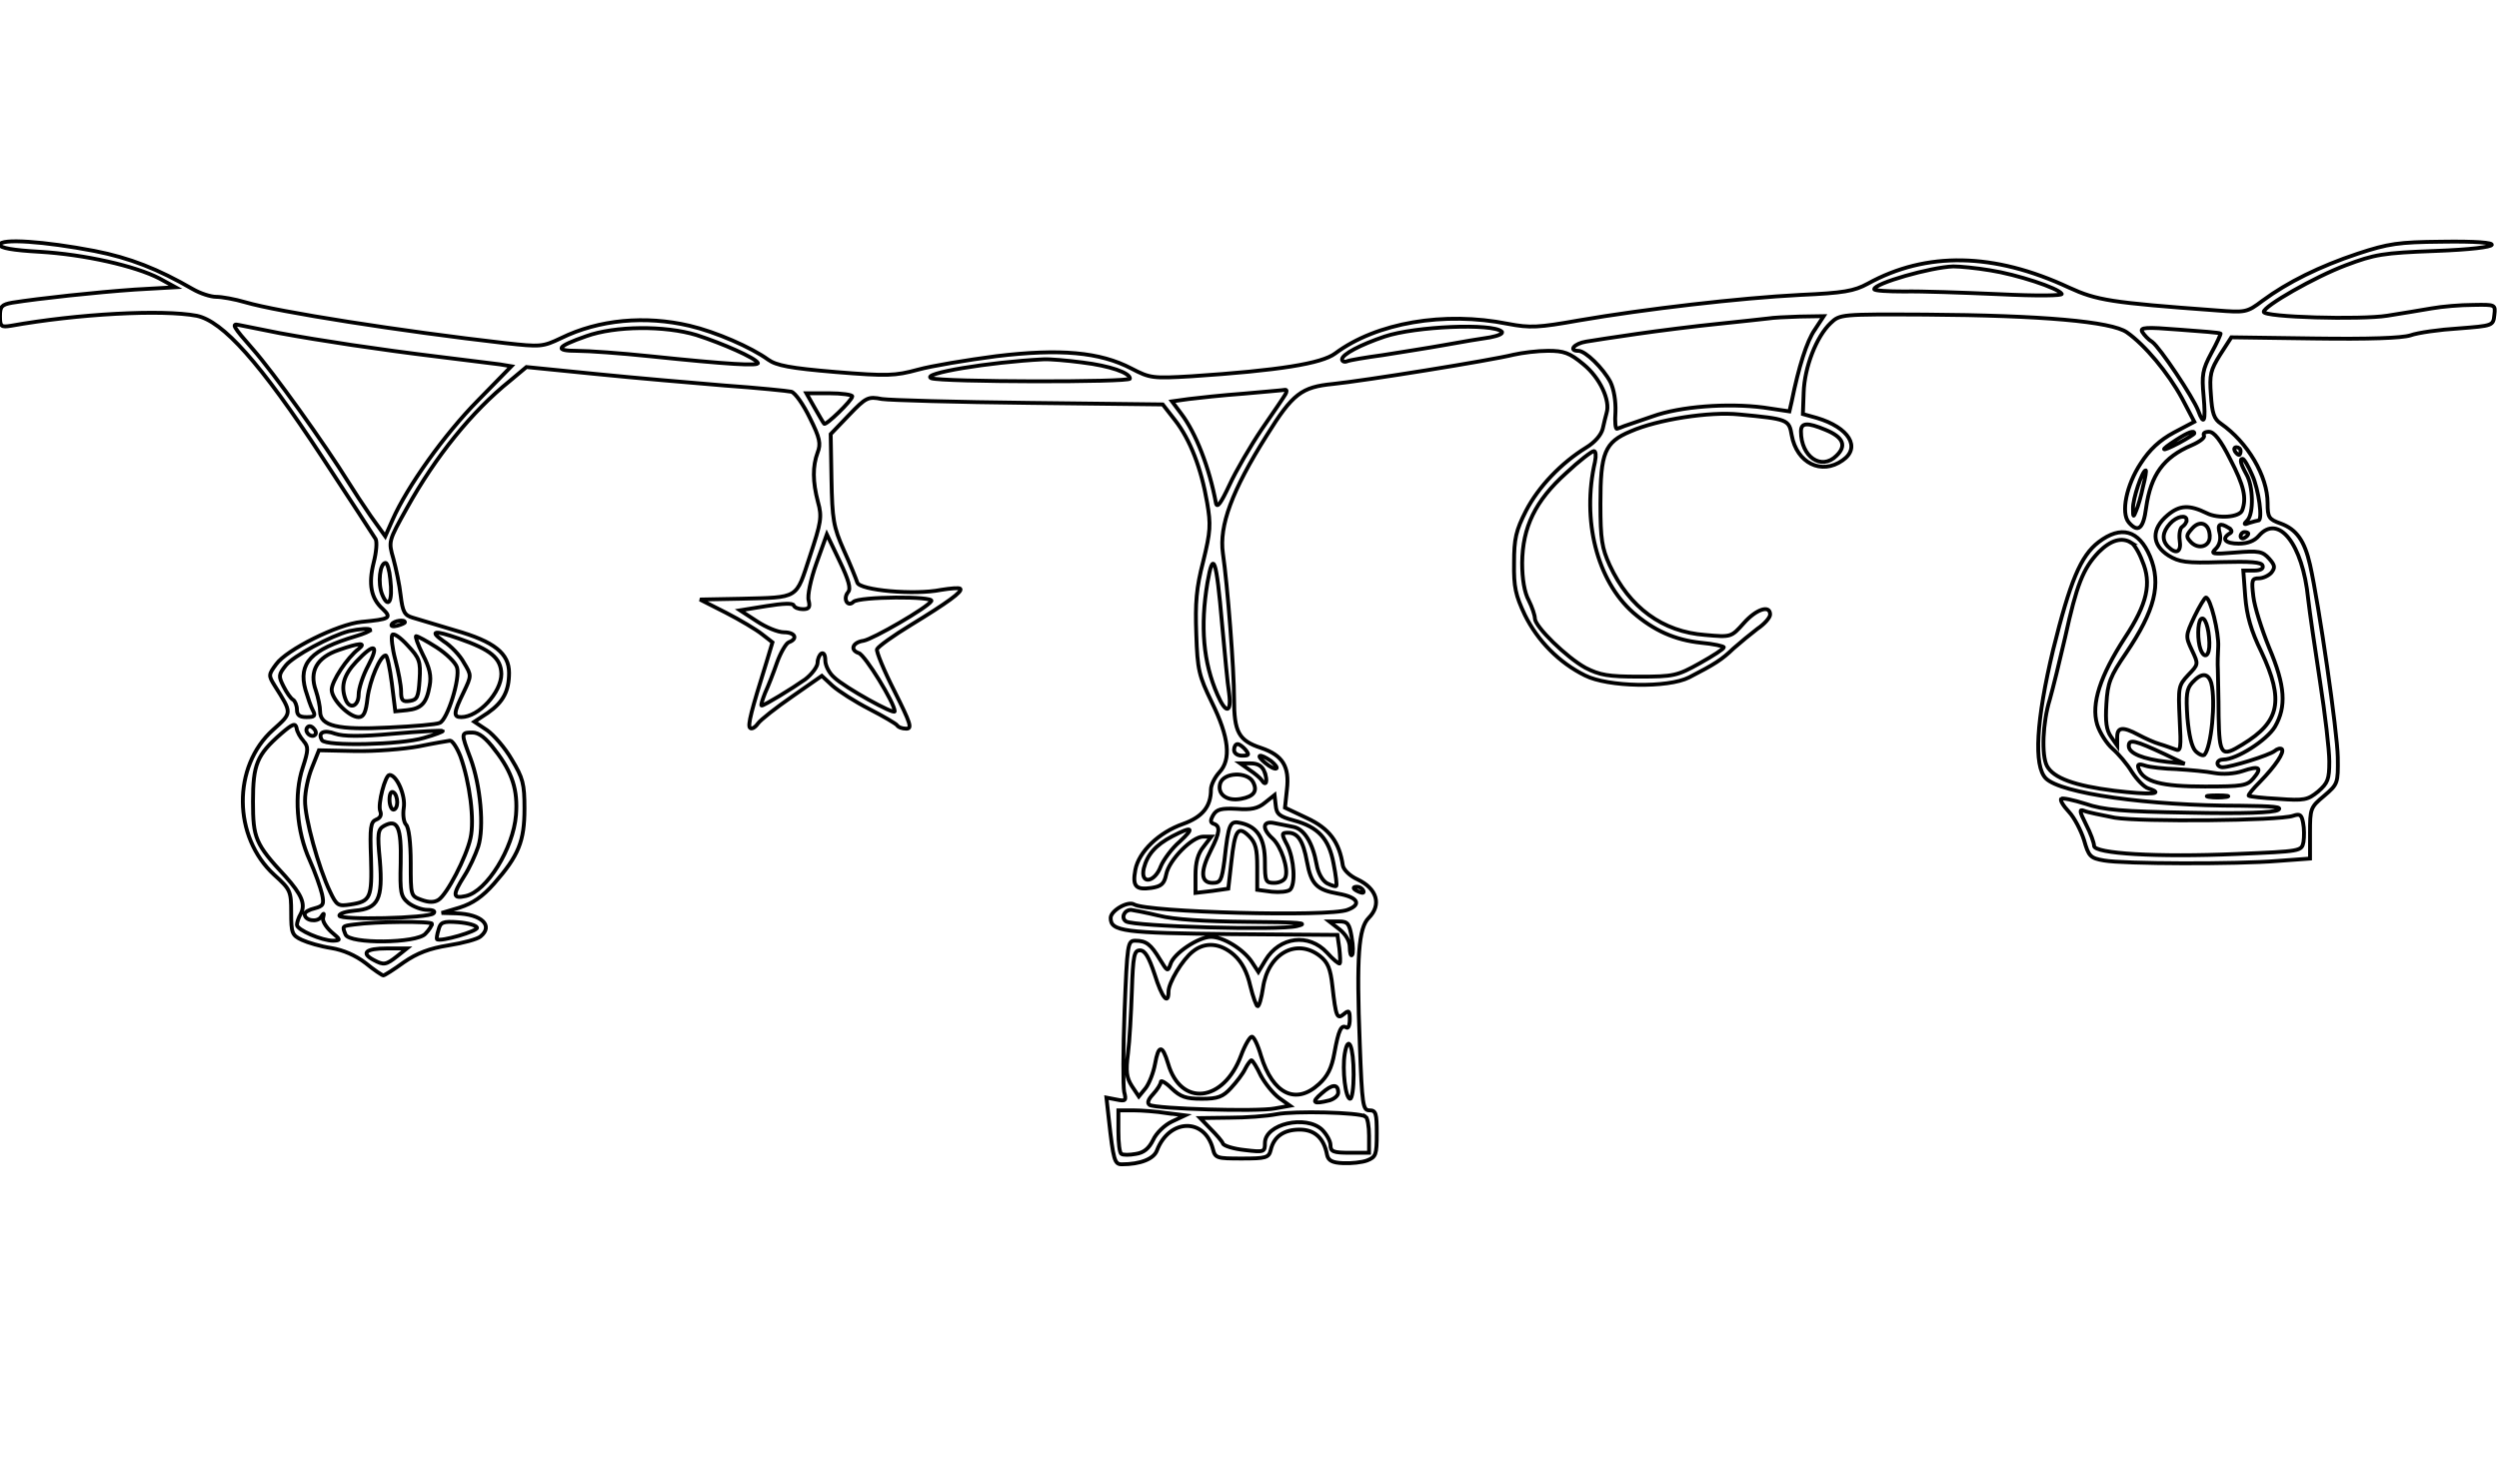 <?xml version="1.0" standalone="no"?>
<svg version="1.0" xmlns="http://www.w3.org/2000/svg"
 width="648pt" height="385pt" viewBox="0 0 648 385"
 preserveAspectRatio="xMidYMid meet">

<g transform="translate(0,385) scale(0.1,-0.1)"
fill="none" stroke="#000000" stroke-width= "10">
<path d="M0 3215 c0 -8 32 -14 103 -18 117 -7 248 -37 310 -69 l42 -23 -105
-6 c-101 -7 -249 -23 -318 -34 -28 -5 -32 -10 -32 -35 0 -27 3 -29 28 -25 173
31 392 43 482 26 68 -14 164 -121 325 -366 72 -110 135 -206 139 -213 4 -7 2
-34 -5 -61 -14 -56 -7 -93 23 -120 25 -24 19 -27 -55 -34 -61 -6 -194 -72
-221 -110 -20 -27 -20 -29 -4 -55 46 -73 46 -70 -4 -115 -106 -95 -104 -278 3
-376 42 -38 44 -42 44 -98 0 -53 2 -59 28 -71 15 -7 49 -17 76 -21 31 -5 63
-19 89 -39 22 -18 43 -32 46 -32 3 0 27 15 53 34 35 24 66 36 116 44 38 6 75
16 83 23 34 28 3 58 -63 60 l-38 1 47 14 c34 11 59 28 89 62 64 73 79 110 79
195 0 64 -4 79 -33 127 -17 30 -47 64 -64 76 l-33 22 35 23 c40 28 55 57 55
104 0 50 -38 81 -140 110 -47 14 -96 29 -110 33 -21 6 -26 15 -31 57 -3 28
-12 70 -19 96 -13 45 -13 45 35 131 75 135 169 251 267 330 l43 36 180 -18
c99 -10 250 -23 335 -30 85 -6 163 -14 172 -16 10 -3 31 -33 48 -68 26 -52 29
-67 20 -90 -13 -35 -13 -75 1 -128 11 -39 8 -53 -21 -141 -37 -112 -26 -106
-180 -110 l-105 -2 67 -34 c37 -19 79 -44 94 -56 l27 -21 -15 -50 c-40 -128
-50 -166 -43 -172 4 -4 13 1 20 11 7 10 48 42 90 71 l76 53 28 -26 c16 -14 58
-41 95 -60 37 -19 69 -38 72 -42 3 -5 13 -9 24 -9 16 0 11 14 -31 98 -27 53
-47 102 -45 108 3 7 42 35 88 63 95 58 135 87 128 94 -3 3 -25 1 -50 -3 -69
-14 -211 -1 -217 19 -3 9 -18 47 -35 84 -27 61 -30 79 -32 185 l-2 116 47 49
c45 47 50 49 86 42 21 -3 193 -8 383 -10 l345 -4 32 -41 c39 -50 68 -125 83
-213 10 -58 9 -75 -10 -153 -18 -69 -21 -108 -18 -189 3 -93 7 -108 40 -176
45 -91 51 -149 20 -182 -12 -13 -22 -33 -22 -45 0 -44 -22 -71 -72 -89 -63
-22 -115 -72 -124 -119 -8 -43 1 -53 42 -47 26 4 33 11 38 35 7 37 67 98 96
98 l21 0 -20 -26 c-15 -18 -21 -41 -21 -74 l0 -46 43 5 42 6 8 70 c9 82 17 95
46 66 17 -17 21 -33 21 -80 l0 -59 38 -5 c20 -2 41 0 47 5 15 14 11 79 -7 116
-16 30 -15 32 2 32 25 0 39 -20 49 -75 11 -59 25 -73 81 -83 51 -9 62 -28 24
-42 -49 -19 -519 -6 -553 14 -16 10 -61 -16 -61 -35 0 -35 34 -39 314 -42
l274 -2 5 -35 c2 -19 3 -37 1 -39 -2 -2 -17 10 -33 28 -47 51 -123 42 -160
-20 l-18 -30 -17 26 c-22 33 -74 65 -106 65 -32 0 -97 -43 -105 -71 -7 -20 -8
-19 -27 12 -24 40 -36 49 -64 49 -20 0 -21 -6 -28 -183 -4 -101 -4 -195 -1
-209 6 -23 4 -25 -20 -20 l-26 5 6 -54 c12 -109 15 -119 34 -119 48 0 83 14
91 36 32 83 124 85 145 4 6 -24 10 -25 75 -25 63 0 70 2 75 22 8 35 34 53 75
53 39 0 63 -22 71 -65 3 -15 13 -21 42 -22 21 -1 49 2 62 7 23 9 25 15 25 70
0 52 -2 60 -19 60 -17 0 -19 13 -25 172 -9 228 -3 301 23 327 34 34 22 76 -29
100 -20 9 -36 25 -38 36 -9 61 -35 96 -93 123 l-57 27 5 47 c7 60 -11 89 -67
108 -58 19 -70 41 -70 127 0 77 -17 296 -29 378 -10 71 23 162 114 306 67 108
90 125 171 133 79 8 409 61 469 76 22 5 62 10 89 10 41 0 56 -5 92 -35 43 -35
70 -94 60 -126 -2 -8 -7 -26 -10 -41 -4 -16 -20 -35 -43 -49 -65 -40 -124
-102 -156 -164 -26 -51 -31 -72 -31 -135 -1 -63 4 -84 28 -135 33 -67 89 -124
156 -157 59 -30 215 -33 270 -5 66 34 85 46 115 75 17 15 45 38 62 51 18 12
33 29 33 37 0 26 -36 14 -68 -22 -33 -37 -33 -37 -100 -31 -111 8 -197 71
-248 181 -20 44 -24 67 -24 159 0 133 11 160 78 188 70 31 206 52 282 44 126
-12 129 -13 136 -54 13 -72 77 -104 132 -65 48 33 17 85 -67 110 l-36 10 2 56
c2 65 33 145 70 180 24 23 27 23 246 22 302 -2 482 -18 522 -46 47 -33 107
-105 143 -171 l32 -61 -53 -28 c-37 -20 -63 -44 -86 -80 -37 -56 -52 -128 -31
-153 24 -28 38 -17 45 38 12 85 45 131 118 162 21 9 35 20 32 25 -3 6 2 10 13
10 13 0 30 -21 55 -71 36 -69 43 -101 31 -133 -7 -18 -63 -22 -92 -7 -45 22
-70 21 -101 -5 -43 -36 -42 -77 2 -105 28 -17 45 -20 136 -17 77 2 105 0 108
-9 3 -8 -5 -13 -23 -13 l-27 0 5 -67 c4 -50 15 -89 42 -144 59 -126 48 -181
-49 -240 -55 -34 -60 -29 -62 73 0 51 -2 105 -2 121 -1 15 0 42 1 60 2 35 -20
127 -32 127 -3 0 -17 -23 -30 -50 -23 -49 -23 -51 -6 -87 17 -36 17 -36 -10
-64 -25 -27 -26 -31 -22 -114 4 -75 3 -85 -11 -79 -9 3 -27 10 -41 14 -14 4
-38 15 -55 24 -41 22 -55 20 -55 -6 l0 -22 -16 23 c-12 17 -15 39 -12 85 3 55
10 72 51 132 75 111 92 179 62 251 -29 68 -75 81 -133 37 -47 -36 -74 -102
-118 -279 -44 -183 -51 -302 -19 -334 39 -39 265 -71 505 -71 86 -1 110 -3 97
-11 -12 -7 -91 -10 -230 -7 -173 3 -223 7 -269 23 -32 10 -60 16 -63 13 -4 -3
5 -18 20 -34 14 -15 31 -48 39 -73 12 -42 16 -47 52 -53 50 -9 344 -10 452 -1
l82 6 0 66 c0 64 1 67 37 97 35 30 36 32 35 100 -1 65 -49 397 -72 499 -14 62
-35 92 -76 107 -31 11 -34 16 -34 53 0 70 -52 158 -121 206 -18 12 -23 27 -26
75 -4 52 -1 64 24 104 l29 45 215 -3 c142 -2 226 1 249 8 19 7 76 15 125 18
89 7 90 7 93 35 3 27 3 27 -55 26 -32 0 -80 -4 -108 -9 -27 -5 -79 -13 -115
-19 -69 -11 -320 -4 -320 10 0 15 133 91 213 121 74 28 96 32 232 37 187 7
198 27 15 24 -110 -1 -137 -5 -216 -31 -99 -33 -182 -74 -247 -122 -41 -31
-44 -31 -122 -25 -272 20 -308 26 -380 59 -195 91 -370 94 -522 10 -35 -19
-62 -24 -175 -29 -157 -8 -405 -37 -573 -66 -107 -19 -127 -20 -185 -9 -165
33 -341 3 -448 -77 -35 -26 -145 -44 -372 -59 -101 -6 -108 -5 -156 20 -82 43
-186 52 -351 32 -76 -10 -167 -25 -203 -35 -59 -16 -79 -17 -213 -6 -119 10
-154 17 -175 32 -44 32 -136 72 -204 88 -115 27 -235 16 -333 -32 -48 -23 -54
-23 -145 -13 -271 31 -589 81 -674 106 -27 8 -61 14 -75 14 -15 0 -42 9 -61
20 -90 52 -163 81 -255 99 -130 25 -245 33 -245 16z m5160 -66 c70 -11 177
-46 186 -61 4 -5 -62 -6 -163 -1 -92 4 -203 8 -245 7 -43 0 -78 2 -78 6 0 15
146 57 205 59 17 0 59 -4 95 -10z m-454 -154 c-21 -30 -42 -97 -60 -186 l-6
-26 -67 10 c-93 12 -216 3 -288 -23 -33 -11 -66 -23 -73 -25 -7 -3 -15 -6 -19
-7 -4 -2 -6 18 -4 44 1 28 -4 58 -13 77 -19 36 -65 81 -83 81 -27 0 -11 19 20
24 17 3 77 12 132 20 55 8 150 20 210 26 61 6 119 13 130 14 11 2 48 4 82 5
l62 1 -23 -35z m-3981 -9 c109 -20 254 -42 410 -61 72 -9 144 -18 161 -20 l30
-5 -87 -89 c-86 -87 -183 -223 -221 -309 l-19 -43 -38 53 c-20 29 -45 67 -56
85 -64 103 -197 288 -249 347 -52 59 -57 68 -36 63 14 -3 61 -12 105 -21z
m3169 4 c5 -5 -9 -11 -30 -15 -22 -3 -75 -12 -119 -20 -44 -8 -116 -19 -159
-26 -44 -6 -86 -13 -93 -16 -7 -3 -13 0 -13 5 0 13 48 38 110 59 80 27 281 35
304 13z m-2088 -9 c68 -22 152 -59 159 -72 6 -9 -77 -4 -279 17 -76 8 -161 14
-189 14 -61 0 -54 11 23 38 75 27 204 28 286 3z m3952 4 c1 -1 -9 -24 -24 -51
-23 -43 -25 -57 -20 -111 6 -67 1 -79 -14 -38 -14 36 -99 163 -119 178 -10 6
-21 18 -26 26 -7 12 9 13 96 6 57 -4 105 -8 107 -10z m-2952 -75 c73 -9 124
-27 124 -42 0 -10 -488 -9 -515 1 -30 12 151 42 290 49 17 1 62 -3 101 -8z
m527 -83 c-4 -7 -32 -48 -61 -90 -29 -43 -67 -108 -84 -145 -22 -47 -32 -61
-35 -47 -17 92 -52 182 -90 232 l-24 32 43 6 c24 3 88 10 143 14 55 5 104 9
108 10 4 0 4 -5 0 -12z m-1123 -5 c0 -10 -69 -77 -73 -71 -2 2 -13 21 -25 42
l-21 37 59 0 c33 0 60 -4 60 -8z m2524 -87 c46 -19 55 -41 28 -67 -39 -39 -92
-3 -92 63 0 23 16 24 64 4z m956 -9 c0 -2 -18 -13 -40 -25 -48 -25 -52 -21 -7
8 31 20 47 26 47 17z m120 -46 c0 -5 -2 -10 -4 -10 -3 0 -8 5 -11 10 -3 6 -1
10 4 10 6 0 11 -4 11 -10z m-1674 -27 c-35 -152 5 -309 99 -392 53 -46 108
-71 175 -78 33 -3 60 -9 60 -12 0 -4 -28 -22 -62 -41 -59 -33 -68 -35 -158
-35 -80 0 -102 4 -139 23 -49 27 -131 107 -131 128 0 8 -7 29 -16 47 -11 20
-17 55 -17 97 1 93 34 161 114 233 34 32 67 57 72 57 5 0 6 -12 3 -27z m1704
-35 c17 -37 28 -118 16 -118 -2 0 -13 -3 -23 -6 -15 -6 -16 -4 -5 7 16 18 15
88 -3 119 -15 27 -18 40 -10 40 4 0 15 -19 25 -42z m-283 -30 c-5 -24 -13 -52
-18 -63 -7 -18 -8 -17 -8 6 -1 24 24 99 33 99 2 0 -1 -19 -7 -42z m113 -87 c0
-6 -5 -13 -11 -17 -6 -3 -9 -19 -7 -35 5 -31 -9 -38 -30 -17 -17 17 -15 38 5
60 17 19 43 24 43 9z m60 -43 c0 -25 -28 -34 -48 -15 -14 15 -14 18 3 37 21
23 45 11 45 -22z m49 23 c9 -6 10 -11 2 -15 -22 -14 -10 -26 24 -26 23 0 41 7
52 20 51 59 114 -21 128 -162 4 -35 18 -132 31 -216 13 -84 24 -177 24 -207 0
-47 -4 -56 -29 -78 -27 -22 -36 -24 -103 -19 -40 2 -75 6 -77 8 -2 2 11 18 29
36 41 42 64 77 57 85 -4 3 -12 1 -19 -5 -14 -11 -113 -42 -135 -42 -7 0 -13 5
-13 10 0 6 7 10 15 10 35 0 113 50 134 85 30 52 27 106 -15 205 -19 47 -38
106 -41 133 -5 42 -4 47 14 47 11 0 26 7 33 15 10 13 9 19 -6 36 -17 19 -27
21 -87 16 -61 -5 -66 -4 -51 10 10 10 13 25 10 39 -7 25 0 29 23 15z m51 -15
c0 -3 -4 -8 -10 -11 -5 -3 -10 -1 -10 4 0 6 5 11 10 11 6 0 10 -2 10 -4z
m-3631 -152 c-14 -17 -1 -40 14 -25 14 14 211 15 202 2 -10 -17 -152 -99 -176
-103 -28 -4 -36 -24 -12 -32 16 -5 93 -130 93 -151 0 -10 -130 62 -157 88 -13
11 -23 31 -23 44 0 14 -4 21 -10 18 -5 -3 -10 -14 -10 -24 0 -10 -15 -30 -32
-43 -34 -24 -106 -68 -113 -68 -3 0 2 15 9 33 8 17 22 53 31 79 9 25 23 49 30
52 25 9 17 26 -12 26 -16 0 -47 13 -71 29 l-43 28 68 11 c43 7 69 8 71 2 2 -6
13 -10 24 -10 16 0 19 5 15 22 -4 12 5 55 20 97 l27 75 33 -69 c24 -50 30 -72
22 -81z m3328 128 c7 -4 20 -25 28 -47 25 -58 13 -111 -45 -199 -64 -99 -88
-171 -72 -225 7 -22 25 -50 40 -63 15 -13 38 -40 50 -60 13 -20 32 -40 43 -43
45 -15 4 -17 -88 -6 -104 13 -158 33 -175 64 -15 28 -11 114 7 172 8 28 26
101 40 162 30 136 46 178 87 221 31 31 60 40 85 24z m-2358 -212 c7 -74 14
-154 18 -177 7 -53 -8 -56 -30 -5 -37 84 -45 177 -26 291 15 86 23 64 38 -109z
m-2157 118 c7 -58 -5 -79 -21 -40 -12 29 -6 82 9 82 4 0 10 -19 12 -42z m4717
-165 c1 -35 -13 -44 -23 -17 -8 22 -8 69 1 78 10 10 21 -22 22 -61z m-4679 53
c0 -2 -9 -6 -20 -9 -11 -3 -18 -1 -14 4 5 9 34 13 34 5z m-90 -20 c0 -3 -17
-10 -37 -16 -117 -35 -150 -70 -131 -139 6 -20 14 -44 19 -53 8 -15 5 -18 -16
-18 -18 0 -25 5 -25 19 0 11 -5 23 -10 26 -6 3 -17 19 -25 35 -13 26 -13 30 6
54 19 24 117 77 164 89 27 6 55 8 55 3z m128 -129 c-3 -45 -6 -52 -25 -55 -19
-3 -23 1 -23 25 0 15 -7 52 -15 82 -8 30 -11 59 -8 64 3 6 21 -6 40 -27 31
-33 34 -42 31 -89z m101 107 c84 -29 110 -51 111 -92 0 -48 -59 -112 -104
-112 -21 0 -20 11 6 64 21 44 21 44 1 77 -10 19 -34 44 -53 56 -38 27 -24 29
39 7z m-57 -23 c25 -16 49 -39 53 -52 9 -28 -25 -137 -45 -144 -8 -4 -67 -9
-132 -12 -133 -7 -178 4 -178 42 0 12 -5 36 -11 54 -18 50 3 86 59 105 54 19
73 20 52 3 -30 -23 -70 -84 -70 -106 0 -25 45 -71 70 -71 13 0 19 12 23 50 6
46 33 110 47 110 4 0 11 -33 16 -72 l9 -73 30 3 c38 4 51 18 59 63 5 26 0 47
-18 82 -13 26 -20 47 -17 47 4 0 28 -13 53 -29z m-177 -47 c-14 -26 -25 -60
-25 -75 0 -32 -24 -40 -34 -13 -13 34 -5 63 28 98 47 50 60 45 31 -10z m4779
-46 c12 -47 0 -167 -18 -186 -4 -3 -14 1 -23 10 -10 11 -17 41 -21 87 -4 59
-2 75 13 91 24 26 41 25 49 -2z m-4947 -150 c13 -15 13 -23 -2 -69 -23 -69
-16 -165 18 -240 14 -31 28 -71 32 -88 6 -27 3 -31 -19 -37 -14 -3 -26 -10
-26 -15 0 -17 32 -22 42 -8 8 12 9 12 6 -1 -3 -8 7 -24 21 -37 25 -21 25 -22
5 -23 -29 0 -94 28 -94 41 0 6 4 19 10 29 13 25 2 50 -40 97 -78 84 -84 99
-84 194 0 96 10 121 73 176 30 26 37 28 40 15 1 -10 10 -25 18 -34z m30 16
c-9 -9 -28 6 -21 18 4 6 10 6 17 -1 6 -6 8 -13 4 -17z m204 3 c68 6 126 9 127
7 2 -1 -20 -10 -49 -18 -60 -18 -254 -22 -264 -6 -12 20 5 28 34 17 21 -7 64
-8 152 0z m263 -43 c45 -58 59 -104 54 -168 -7 -87 -76 -198 -130 -210 -35 -8
-35 3 -4 52 13 20 29 55 36 76 16 50 6 159 -20 229 -25 66 -25 67 5 67 17 0
34 -13 59 -46z m-90 -16 c24 -67 37 -165 26 -212 -11 -50 -61 -146 -83 -160
-11 -7 -25 -7 -44 0 -28 10 -28 10 -28 96 0 53 -5 92 -12 99 -6 6 -9 25 -6 44
5 31 -18 85 -37 85 -11 0 -31 -76 -24 -94 4 -10 0 -18 -11 -22 -14 -6 -16 -20
-13 -100 3 -103 -1 -112 -53 -120 -32 -5 -36 -3 -53 33 -30 62 -66 193 -65
237 0 23 8 61 18 85 l18 45 94 -2 c52 -1 126 5 164 12 39 8 75 14 82 15 6 0
18 -18 27 -41z m4419 6 l52 -25 -46 5 c-62 7 -99 22 -99 41 0 19 16 15 93 -21z
m-2383 11 c10 -13 9 -15 -9 -15 -12 0 -21 6 -21 15 0 8 4 15 9 15 5 0 14 -7
21 -15z m66 -29 c10 -8 17 -17 14 -19 -3 -3 -16 3 -29 14 -27 22 -15 26 15 5z
m-17 -28 c9 -25 4 -39 -7 -22 -4 6 -18 18 -32 27 l-24 17 27 0 c19 0 30 -7 36
-22z m2366 7 c33 -2 77 -6 97 -10 22 -4 52 -2 73 5 44 15 52 9 28 -19 -16 -19
-28 -21 -126 -21 -112 0 -158 12 -171 45 -5 13 -1 15 17 9 12 -4 49 -8 82 -9z
m-2396 -33 c13 -24 2 -38 -31 -44 -37 -7 -62 12 -54 40 9 29 70 31 85 4z
m-2219 -53 c0 -10 -4 -19 -10 -19 -5 0 -10 12 -10 26 0 14 4 23 10 19 6 -3 10
-15 10 -26z m2325 -47 c63 -17 91 -47 103 -112 6 -30 9 -56 7 -58 -2 -2 -12 1
-24 7 -12 7 -23 26 -27 49 -10 56 -32 91 -59 97 -14 3 -36 7 -50 10 -31 7 -34
-14 -5 -40 22 -20 42 -79 33 -101 -3 -8 -16 -14 -29 -14 -22 0 -24 4 -24 54 0
61 -19 91 -61 101 -30 7 -33 2 -44 -97 -7 -52 -10 -58 -31 -58 -31 0 -32 30
-4 85 23 45 25 62 8 68 -10 3 -10 9 -2 23 9 15 21 18 61 16 37 -3 55 1 73 16
l25 20 3 -27 c2 -23 10 -29 47 -39z m2418 61 c-13 -2 -33 -2 -45 0 -13 2 -3 4
22 4 25 0 35 -2 23 -4z m-289 -54 c68 -11 425 -8 462 5 18 6 22 3 26 -18 3
-14 3 -37 1 -50 -5 -24 -6 -24 -173 -31 -207 -9 -370 1 -370 21 0 8 -9 33 -21
56 -17 34 -18 40 -5 35 9 -4 45 -11 80 -18z m-4445 -117 c-2 -78 0 -87 20
-104 13 -10 35 -18 49 -18 16 0 22 -4 16 -9 -13 -13 -244 -18 -244 -6 0 6 18
11 40 13 61 5 73 30 65 130 -7 71 -5 81 11 90 35 19 45 -3 43 -96z m2020 55
c-20 -17 -42 -47 -49 -64 -16 -43 -54 -48 -44 -5 9 35 30 60 74 83 52 27 59
23 19 -14z m476 -127 c3 -6 -1 -7 -9 -4 -18 7 -21 14 -7 14 6 0 13 -4 16 -10z
m-530 -65 c39 -10 120 -15 230 -16 137 -1 162 -3 128 -11 -46 -12 -422 -1
-443 12 -14 9 -5 30 13 30 7 -1 39 -7 72 -15z m-1885 -21 c0 -4 -7 -16 -17
-26 -22 -25 -197 -27 -207 -2 -9 22 -9 22 22 26 56 8 202 9 202 2z m117 -10
c3 -9 -96 -38 -104 -30 -1 1 0 12 4 24 5 20 11 23 51 20 25 -2 47 -8 49 -14z
m2268 -25 c4 -22 4 -43 1 -46 -3 -4 -6 5 -6 20 0 16 -10 33 -26 46 l-27 21 26
0 c22 0 26 -6 32 -41z m-305 -46 c21 -19 34 -45 42 -80 7 -29 16 -53 19 -53 4
0 10 21 14 48 13 89 87 130 148 82 20 -16 27 -32 32 -78 9 -80 12 -87 30 -72
13 11 15 8 15 -14 0 -15 -4 -25 -9 -21 -13 8 -20 -6 -31 -67 -7 -39 -18 -60
-40 -80 -60 -55 -120 -25 -150 73 -8 28 -19 51 -24 50 -5 0 -18 -22 -28 -49
-45 -121 -156 -134 -189 -21 -15 50 -25 50 -34 -1 -4 -22 -15 -50 -24 -62
l-18 -22 -18 27 c-14 22 -16 38 -10 85 4 31 8 104 10 162 3 92 6 105 21 105
13 0 23 -17 38 -62 19 -61 36 -82 36 -45 0 23 36 83 63 104 32 26 72 22 107
-9z m-2170 -3 c-29 -23 -35 -24 -61 -10 -34 18 -21 30 34 30 l52 0 -25 -20z
m2480 -307 c0 -35 -4 -63 -9 -63 -12 0 -21 75 -14 117 9 53 23 19 23 -54z
m-241 -2 c11 -21 33 -48 48 -59 l28 -20 -39 -7 c-45 -9 -308 -1 -325 9 -7 5
-4 14 9 28 11 12 20 26 20 32 0 5 13 -2 28 -17 23 -22 37 -27 78 -27 42 0 55
5 76 28 14 15 31 37 37 50 6 12 14 22 16 22 3 0 14 -18 24 -39z m201 -45 c0
-8 -10 -16 -22 -20 -43 -11 -49 -6 -21 18 28 25 43 25 43 2z m-445 -53 l48 -6
-34 -16 c-19 -9 -41 -30 -49 -48 -11 -22 -24 -33 -45 -36 -16 -3 -33 -3 -37 0
-5 2 -8 29 -8 59 l0 54 39 0 c21 0 60 -3 86 -7z m516 -9 c5 -3 9 -25 9 -50 l0
-44 -50 0 c-43 0 -50 3 -50 20 0 10 -10 28 -22 40 -42 39 -148 15 -148 -35 0
-23 -2 -24 -52 -18 -29 3 -55 11 -57 17 -2 6 -17 23 -32 38 l-27 28 76 1 c42
0 97 4 122 9 46 9 214 5 231 -6z"/>
</g>
</svg>
